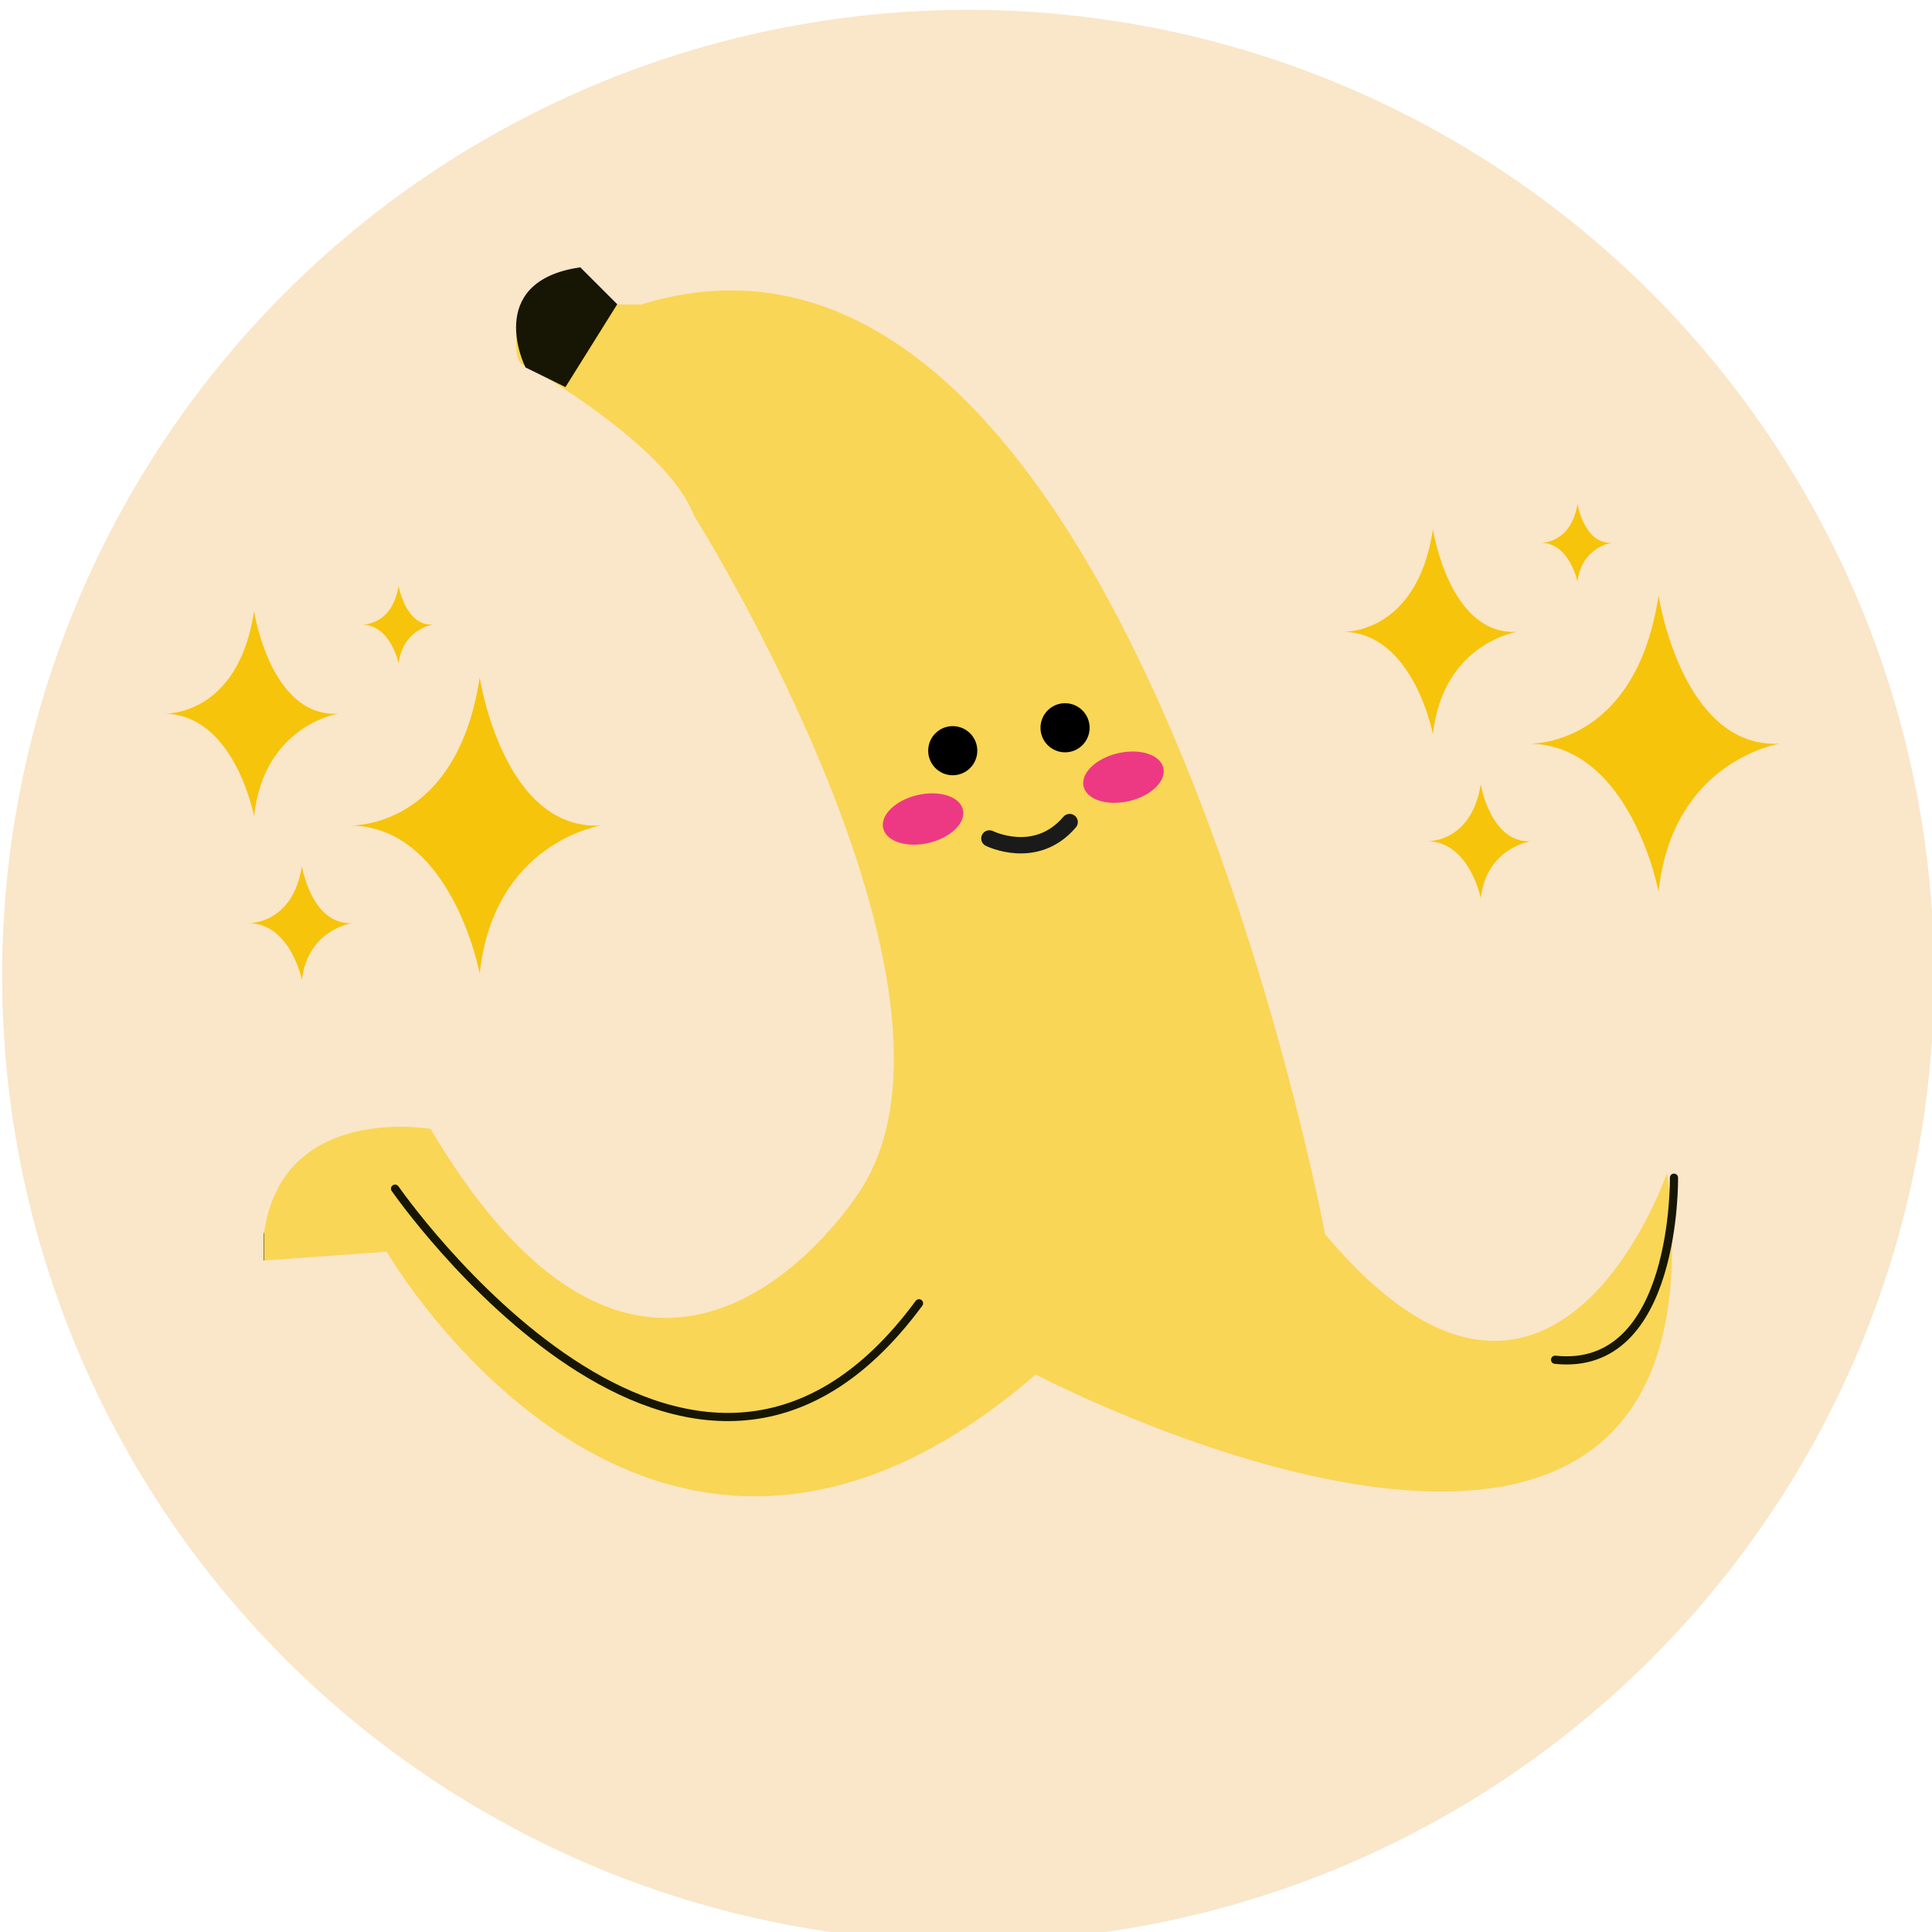 <?xml version="1.0" encoding="utf-8"?>
<!-- Generator: Adobe Illustrator 26.4.1, SVG Export Plug-In . SVG Version: 6.00 Build 0)  -->
<svg version="1.0" id="Layer_1" xmlns="http://www.w3.org/2000/svg" xmlns:xlink="http://www.w3.org/1999/xlink" x="0px" y="0px"
	 viewBox="0 0 118 118" style="enable-background:new 0 0 118 118;" xml:space="preserve">
<style type="text/css">
	.st0{fill:#FAE6C9;}
	.st1{fill:url(#SVGID_1_);}
	.st2{fill:url(#SVGID_00000169524649781072459230000015457960542031785359_);}
	.st3{fill:#171604;}
	.st4{fill:none;stroke:#1A1A1A;stroke-linecap:round;stroke-miterlimit:10;}
	.st5{fill:#ED3983;}
	.st6{fill:none;stroke:#171604;stroke-width:0.5;stroke-linecap:round;stroke-miterlimit:10;}
	.st7{fill:none;stroke:#171604;stroke-width:0.25;stroke-linecap:round;stroke-miterlimit:10;}
	.st8{fill:#171604;stroke:#171604;stroke-width:0.25;stroke-linecap:round;stroke-miterlimit:10;}
	.st9{fill:#F6C40B;}
</style>
<circle class="st0" cx="59.13" cy="59.6" r="59"/>
<linearGradient id="SVGID_1_" gradientUnits="userSpaceOnUse" x1="16.125" y1="53.922" x2="102.125" y2="53.922">
	<stop  offset="0" style="stop-color:#000000"/>
	<stop  offset="0" style="stop-color:#F9D655"/>
</linearGradient>
<path class="st1" d="M32.19,22.35c0,0,8.57,4.82,10.18,9.11c0,0,18.21,28.92,10.18,41.24c0,0-12.32,19.82-26.25-3.75
	c0,0-9.11-1.61-10.18,6.43v1.61l7.5-0.54c0,0,16.07,27.85,39.64,7.5c0,0,42.85,22.5,38.56-12.32c0,0-6.96,20.35-20.89,3.75
	c0,0-12.32-65.88-41.78-56.78h-1.61l-2.14-2.14c0,0-3.75,0.54-3.75,3.21C31.66,19.67,31.12,22.35,32.19,22.35z"/>
<linearGradient id="SVGID_00000130609942757832753500000010000273581610483080_" gradientUnits="userSpaceOnUse" x1="57.903" y1="43.774" x2="57.903" y2="43.774">
	<stop  offset="0" style="stop-color:#000000"/>
	<stop  offset="0.52" style="stop-color:#F9D655"/>
</linearGradient>
<path style="fill:url(#SVGID_00000130609942757832753500000010000273581610483080_);" d="M57.9,43.77"/>
<path class="st3" d="M50.13,84.6"/>
<circle cx="65.05" cy="44.45" r="1.5"/>
<path class="st4" d="M60.43,51.21c0,0,2.84,1.42,4.9-1"/>
<ellipse transform="matrix(0.974 -0.227 0.227 0.974 -8.979 16.784)" class="st5" cx="68.6" cy="47.49" rx="2.5" ry="1.5"/>
<path class="st6" d="M102.24,71.93c0,0,0.2,11.92-7.26,11.12"/>
<path class="st7" d="M18.24,71.75"/>
<path class="st8" d="M34.49,23.48l-2.3-1.13c0,0-2.5-5.03,3.21-5.89l2.14,2.14L34.49,23.48z"/>
<ellipse transform="matrix(0.974 -0.227 0.227 0.974 -9.876 14.077)" class="st5" cx="56.36" cy="50.04" rx="2.5" ry="1.5"/>
<circle cx="58.19" cy="45.85" r="1.5"/>
<path class="st6" d="M24.13,72.6c0,0,18,26,32,7"/>
<g>
	<path class="st9" d="M87.15,51.38c0,0,2.71,0.13,3.29-3.48c0,0,0.59,3.61,3.06,3.48c0,0-2.71,0.39-3.06,3.48
		C90.44,54.85,89.74,51.38,87.15,51.38z"/>
	<path class="st9" d="M81.99,38.59c0,0,4.54,0.23,5.53-6.26c0,0,0.99,6.5,5.14,6.26c0,0-4.54,0.7-5.14,6.26
		C87.52,44.86,86.33,38.59,81.99,38.59z"/>
	<path class="st9" d="M93.32,45.42c0,0,6.55,0.33,7.98-9.04c0,0,1.42,9.37,7.41,9.04c0,0-6.55,1-7.41,9.04
		C101.3,54.46,99.59,45.42,93.32,45.42z"/>
	<path class="st9" d="M94.1,33.15c0,0,1.84,0.09,2.25-2.37c0,0,0.4,2.46,2.09,2.37c0,0-1.84,0.26-2.09,2.37
		C96.34,35.52,95.86,33.15,94.1,33.15z"/>
</g>
<g>
	<path class="st9" d="M15.15,56.38c0,0,2.71,0.13,3.29-3.48c0,0,0.59,3.61,3.06,3.48c0,0-2.71,0.39-3.06,3.48
		C18.44,59.85,17.74,56.38,15.15,56.38z"/>
	<path class="st9" d="M9.99,43.59c0,0,4.54,0.23,5.53-6.26c0,0,0.99,6.5,5.14,6.26c0,0-4.54,0.7-5.14,6.26
		C15.52,49.86,14.33,43.59,9.99,43.59z"/>
	<path class="st9" d="M21.32,50.42c0,0,6.55,0.33,7.98-9.04c0,0,1.42,9.37,7.41,9.04c0,0-6.55,1-7.41,9.04
		C29.3,59.46,27.59,50.42,21.32,50.42z"/>
	<path class="st9" d="M22.1,38.15c0,0,1.84,0.09,2.25-2.37c0,0,0.4,2.46,2.09,2.37c0,0-1.84,0.26-2.09,2.37
		C24.34,40.52,23.86,38.15,22.1,38.15z"/>
</g>
</svg>
